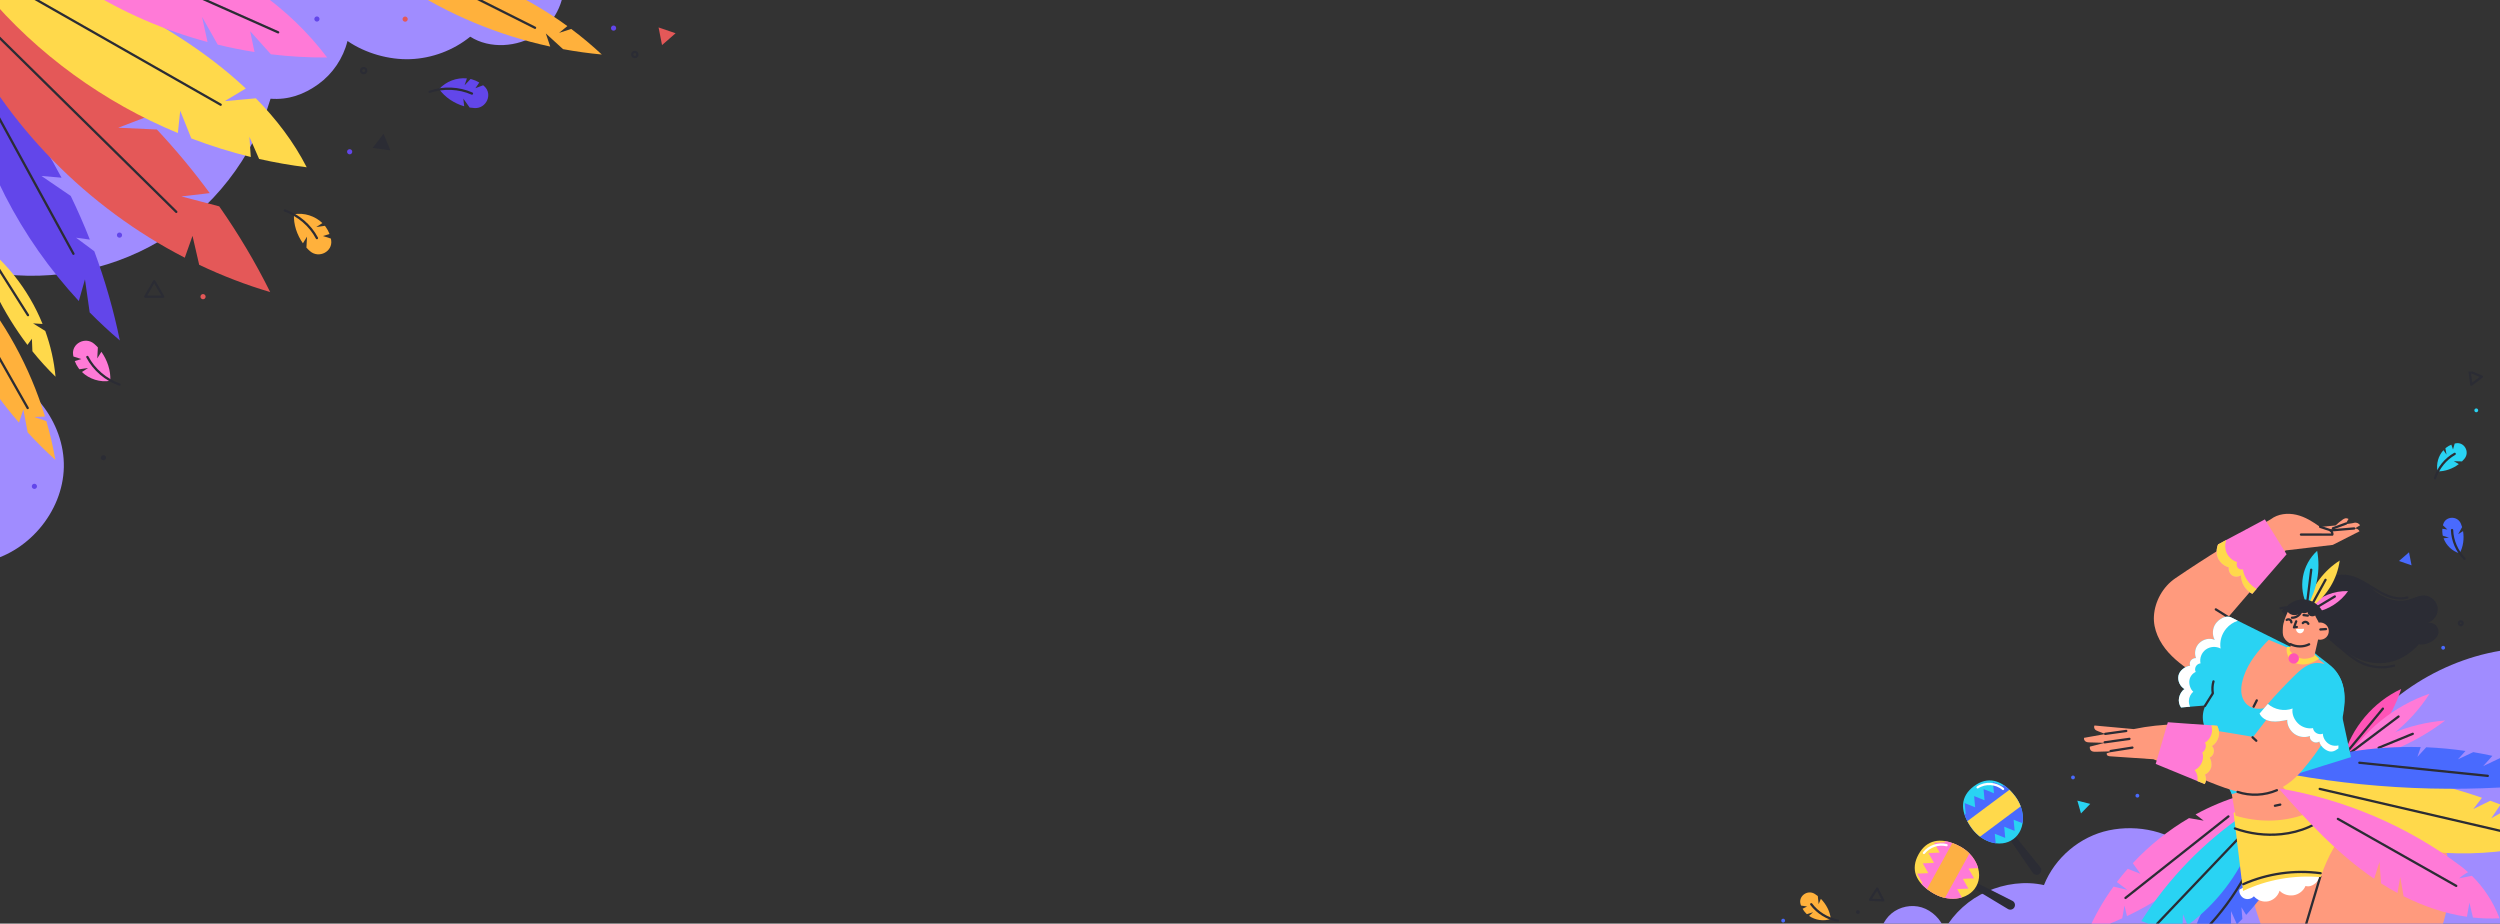 <svg width="1440" height="532" viewBox="0 0 1440 532" fill="none" xmlns="http://www.w3.org/2000/svg">
<rect x="0" y="0" width="1440" height="532" fill="#333333" stroke="none"/>
<g clip-path="url(#clip0_1_7)">
<path d="M1440.16 374.843C1401.38 381.355 1366.13 406.376 1347.19 440.838C1312.96 439.888 1278.13 460.139 1262.48 490.598C1250.39 478.682 1231.3 474.767 1214.69 478.275C1198.08 481.782 1183.57 494.029 1177.32 509.819C1166.44 507.36 1154.63 509.014 1144.42 513.518C1134.21 518.023 1125.51 525.876 1119.99 535.573C1118.24 529.666 1112.79 524.435 1106.89 522.645C1101 520.855 1094.24 522.22 1089.5 526.159C1084.77 530.097 1082.19 536.489 1082.87 542.612C1082.87 542.612 1440.47 549.679 1440.16 547.737C1439.86 545.794 1440.16 374.843 1440.16 374.843Z" fill="#A08CFF"/>
<path d="M1410.14 496.065C1407.4 477.715 1397.17 460.751 1381.66 450.559C1350.54 464.13 1320.85 481.482 1294.54 502.949C1296.92 518.011 1301.55 532.715 1308.23 546.425L1399.75 549.763C1408.61 533.462 1412.88 514.414 1410.14 496.065Z" fill="#FF9A7D"/>
<path d="M1336.47 504.922C1332.58 517.976 1328.69 531.03 1324.8 544.084" stroke="#2B2C34" stroke-width="1.333" stroke-miterlimit="10" stroke-linecap="round" stroke-linejoin="round"/>
<path d="M1290.99 458.139C1281.84 460.846 1273.01 464.555 1264.64 469.111C1266.23 470.319 1267.88 471.557 1269.34 472.701C1266.52 472.212 1263.69 471.724 1260.87 471.236C1248.9 478.242 1237.95 487.022 1228.49 497.178C1229.95 499.223 1231.42 501.268 1232.88 503.313C1230.43 502.352 1227.99 501.392 1225.55 500.431C1223.39 502.9 1221.31 505.443 1219.32 508.056C1221.35 509.576 1223.38 511.096 1225.41 512.616C1222.73 511.973 1220.05 511.329 1217.37 510.685C1211.54 518.746 1206.56 527.421 1202.62 536.57C1209.37 534.423 1215.97 531.871 1222.4 528.95C1222.83 526.509 1223.26 524.067 1223.69 521.625C1224.17 523.642 1224.65 525.658 1225.14 527.673C1252.86 514.515 1277.17 494.387 1295.29 469.498L1290.99 458.139Z" fill="#FF7AD7"/>
<path d="M1224.29 517.202C1244.05 501.555 1263.8 485.908 1283.56 470.262" stroke="#2B2C34" stroke-width="1.333" stroke-miterlimit="10" stroke-linecap="round" stroke-linejoin="round"/>
<path d="M1291.06 522.544C1291.97 524.024 1292.88 525.503 1293.79 526.982C1304.54 515.464 1313.23 502.029 1319.11 487.389L1299.59 482.897C1278.99 501.43 1264.46 526.605 1258.71 553.714C1268.22 548.766 1277.08 542.617 1285.07 535.5C1285.07 531.931 1285.06 528.362 1285.06 524.793C1286.19 527.324 1287.32 529.855 1288.45 532.386C1289.52 531.366 1290.57 530.326 1291.6 529.27C1291.42 527.028 1291.24 524.786 1291.06 522.544Z" fill="#496AFE"/>
<path d="M1292.83 504.939C1286.73 515.958 1279.17 526.168 1270.41 535.216" stroke="#2B2C34" stroke-width="1.333" stroke-miterlimit="10" stroke-linecap="round" stroke-linejoin="round"/>
<path d="M1294.31 468.045C1269.95 484.339 1249.09 505.804 1233.38 530.536C1235.91 531.45 1238.45 532.364 1240.98 533.278C1237.71 533.549 1234.44 533.82 1231.18 534.091C1227.79 539.658 1224.66 545.378 1221.81 551.238C1234.36 548.063 1246.35 542.489 1257.04 535.089C1257.17 532.262 1257.29 529.435 1257.42 526.607C1258.32 528.701 1259.21 530.793 1260.11 532.886C1264.38 529.715 1268.43 526.255 1272.19 522.524C1286.03 508.789 1296.09 491.292 1301.02 472.426L1294.31 468.045Z" fill="#29D3F3"/>
<path d="M1289.47 482.771C1273.79 499.239 1258.12 515.707 1242.44 532.175" stroke="#2B2C34" stroke-width="1.333" stroke-miterlimit="10" stroke-linecap="round" stroke-linejoin="round"/>
<path d="M1335.76 502.98C1336.13 505.068 1335.33 507.321 1333.73 508.715C1332.14 510.109 1330 510.956 1327.98 510.312C1326.82 513.058 1324.2 515.137 1321.26 515.646C1318.32 516.155 1315.05 515.235 1313.03 513.041C1312.18 516.025 1309.61 518.454 1306.58 519.134C1303.55 519.815 1300.27 518.599 1298.23 516.264C1296.88 517.799 1294.5 518.311 1292.64 517.463C1290.79 516.617 1289.61 514.48 1289.89 512.458C1303.51 504.516 1320.15 500.725 1335.76 502.98Z" fill="white"/>
<path d="M1354.6 443.343L1286.54 468.165C1288.36 483.181 1290.17 498.196 1291.99 513.211C1305.78 506.607 1321.47 503.904 1336.7 505.227C1344.36 481.866 1361.65 461.848 1383.61 450.79C1374.96 445.322 1364.8 442.497 1354.6 443.343Z" fill="#FFD94B"/>
<path d="M1287.31 477.192C1295.83 480.265 1305.04 481.4 1314.05 480.487C1324.94 479.384 1335.79 475.076 1343.19 467.024" stroke="#2B2C34" stroke-width="1.333" stroke-miterlimit="10" stroke-linecap="round" stroke-linejoin="round"/>
<path d="M1292.14 509.283C1306.03 503.138 1321.64 500.93 1336.69 502.976" stroke="#2B2C34" stroke-width="1.333" stroke-miterlimit="10" stroke-linecap="round" stroke-linejoin="round"/>
<path d="M1352.78 434.697L1285.2 455.714C1285.75 458.709 1287.11 466.827 1287.66 469.822C1300.45 473.726 1314.41 473.69 1327.03 469.242C1339.65 464.795 1350.77 456.225 1358.29 445.162L1352.78 434.697Z" fill="#FF9A7D"/>
<path d="M1310.36 464.116C1311.38 463.898 1312.4 463.679 1313.42 463.461" stroke="#2B2C34" stroke-width="1.333" stroke-miterlimit="10" stroke-linecap="round" stroke-linejoin="round"/>
<path d="M1356.15 304.485C1357.31 303.864 1358.2 303.237 1359.36 302.616C1358.93 301.473 1357.23 300.783 1356.05 301.12C1354.43 301.589 1352.6 301.645 1350.93 301.945C1351.61 300.924 1352.07 299.95 1352.75 298.928C1352.24 298.581 1351.35 298.413 1350.76 298.584C1350.17 298.757 1349.64 299.104 1349.14 299.461C1347.79 300.418 1346.52 301.487 1345.35 302.653C1342.42 302.95 1339.36 303.242 1336.44 303.539C1332.24 300.557 1327.76 297.684 1322.74 296.521C1317.73 295.357 1312.1 295.938 1308.01 299.068C1289 309.775 1270.71 320.997 1252.96 333.101C1245.87 337.937 1241.17 346.319 1240.66 354.884C1240.2 362.577 1243.86 370.058 1249 375.803C1254.14 381.548 1260.67 385.83 1267.12 390.042L1282.22 356.92C1293.65 343.627 1305.08 330.334 1316.51 317.04C1325.64 315.998 1334.55 314.902 1343.68 313.86C1343.68 313.86 1353.91 308.662 1359.08 306.03C1358.61 304.917 1357.33 304.203 1356.15 304.485Z" fill="#FF9A7D"/>
<path d="M1276.32 351.012C1278.95 352.658 1281.58 354.304 1284.21 355.949" stroke="#2B2C34" stroke-width="1.333" stroke-miterlimit="10" stroke-linecap="round" stroke-linejoin="round"/>
<path d="M1336.4 303.449C1338.2 304.047 1339.99 304.645 1341.78 305.243C1342.87 305.606 1343.63 306.806 1343.41 307.932C1337.54 307.871 1331.23 307.966 1325.36 307.905" stroke="#2B2C34" stroke-width="1.333" stroke-miterlimit="10" stroke-linecap="round" stroke-linejoin="round"/>
<path d="M1355.99 304.389C1351.5 304.766 1347.01 305.143 1342.52 305.519" stroke="#2B2C34" stroke-width="1.333" stroke-miterlimit="10" stroke-linecap="round" stroke-linejoin="round"/>
<path d="M1351.27 301.573C1348.77 302.49 1346.27 303.407 1343.76 304.325" stroke="#2B2C34" stroke-width="1.333" stroke-miterlimit="10" stroke-linecap="round" stroke-linejoin="round"/>
<path d="M1317.08 319.275L1299.77 339.224L1297.33 342.037C1293.42 340.153 1290.7 335.734 1290.79 331.394C1289.36 332.418 1287.31 332.488 1285.81 331.559C1284.32 330.639 1283.47 328.555 1283.74 326.819C1281.1 326.073 1278.82 324.163 1277.62 321.697C1276.42 319.232 1276.57 316.098 1277.61 313.563C1279.19 312.713 1280.76 311.862 1282.34 311.02C1289.74 307.053 1297.18 303.172 1304.57 299.161C1308.73 305.863 1312.9 312.574 1317.08 319.275Z" fill="#FF7AD7"/>
<path d="M1299.77 339.224L1297.33 342.037C1293.42 340.153 1290.7 335.734 1290.79 331.394C1289.36 332.419 1287.31 332.488 1285.81 331.559C1284.32 330.639 1283.47 328.555 1283.74 326.819C1281.1 326.073 1278.82 324.162 1277.62 321.697C1276.42 319.232 1276.57 316.098 1277.61 313.563C1279.18 312.713 1280.76 311.862 1282.34 311.02C1281.49 313.294 1281.49 315.898 1282.42 318.147C1283.5 320.786 1285.8 322.896 1288.52 323.737C1288.1 324.709 1288.3 326.298 1289 327.088C1289.71 327.887 1290.89 328.226 1291.9 327.93C1292.56 332.54 1295.68 336.889 1299.77 339.224Z" fill="#FFD94B"/>
<path d="M1349.81 436.309L1351.45 439.379C1366.21 429.232 1377.61 413.893 1383.09 396.842C1366.99 404.344 1354.48 419.174 1349.81 436.309Z" fill="#FF54B7"/>
<path d="M1372.55 408.173C1364.85 417.482 1357.14 426.791 1349.44 436.101" stroke="#2B2C34" stroke-width="1.333" stroke-miterlimit="10" stroke-linecap="round" stroke-linejoin="round"/>
<path d="M1350.35 439.368C1369.78 431.429 1388.24 417.37 1399.4 399.594C1379.05 406.521 1361.33 420.891 1350.35 439.368Z" fill="#FF7AD7"/>
<path d="M1381.55 412.713C1372.15 419.786 1362.75 426.861 1353.35 433.936" stroke="#2B2C34" stroke-width="1.333" stroke-miterlimit="10" stroke-linecap="round" stroke-linejoin="round"/>
<path d="M1350.54 439.268L1354.46 439.295C1373.85 435.548 1392.74 426.962 1408.45 415C1387.22 416.661 1366.61 425.302 1350.54 439.268Z" fill="#FF7AD7"/>
<path d="M1389.75 422.677C1383.2 425.356 1376.64 428.033 1370.09 430.712" stroke="#2B2C34" stroke-width="1.333" stroke-miterlimit="10" stroke-linecap="round" stroke-linejoin="round"/>
<path d="M1445.39 465.419C1441.92 467.38 1438.46 469.341 1434.99 471.302C1436.77 468.675 1438.54 466.048 1440.32 463.42C1438.36 462.666 1436.39 461.929 1434.42 461.212C1431.15 462.819 1427.87 464.427 1424.6 466.034C1426.27 463.859 1427.94 461.684 1429.62 459.509C1419.27 455.942 1408.7 452.896 1397.85 450.443C1368.96 443.909 1338.52 442.201 1309.34 447.519L1311.09 448.289C1323.35 465.883 1344.24 477.201 1365.94 483.801C1402.57 494.943 1443.45 494.046 1479.45 481.31C1468.34 475.443 1457 470.112 1445.39 465.419Z" fill="#FFD94B"/>
<path d="M1336.16 454.4C1374.4 463.281 1412.64 472.164 1450.88 481.046" stroke="#2B2C34" stroke-width="1.333" stroke-miterlimit="10" stroke-linecap="round" stroke-linejoin="round"/>
<path d="M1423.81 504.45C1421.36 504.946 1418.92 505.442 1416.47 505.938C1418.03 504.55 1419.77 503.363 1421.63 502.407C1420.09 501.014 1418.47 499.679 1416.79 498.418C1386.19 475.566 1350.08 460.314 1312.41 454.039C1329.1 473.13 1346.56 491.899 1367.51 506.187C1368.54 502.936 1369.56 499.685 1370.59 496.434C1370.89 500.562 1371.19 504.69 1371.49 508.819C1374.56 510.783 1377.72 512.64 1380.94 514.378C1381.47 511.315 1381.99 508.252 1382.53 505.19C1383.17 508.869 1383.82 512.548 1384.47 516.228C1396 522.035 1408.31 526.243 1420.94 528.066C1421.42 525.35 1421.91 522.635 1422.39 519.919C1423.06 522.78 1423.73 525.64 1424.41 528.5C1429.48 529.053 1434.6 529.219 1439.73 528.933C1436.18 519.611 1430.8 511.331 1423.81 504.45Z" fill="#FF7AD7"/>
<path d="M1346.62 471.685C1369.34 484.545 1392.06 497.405 1414.79 510.265" stroke="#2B2C34" stroke-width="1.333" stroke-miterlimit="10" stroke-linecap="round" stroke-linejoin="round"/>
<path d="M1440.43 436.467C1437.05 438.078 1433.68 439.689 1430.3 441.3C1432.07 439.319 1433.85 437.34 1435.62 435.36C1431.96 434.557 1428.28 433.844 1424.58 433.23C1421.64 434.614 1418.71 435.999 1415.78 437.383C1417.23 435.771 1418.68 434.157 1420.13 432.544C1412.64 431.456 1405.09 430.74 1397.52 430.426C1395.83 432.268 1394.13 434.11 1392.43 435.952C1393.07 434.078 1393.7 432.205 1394.34 430.331C1367.06 429.591 1339.68 433.891 1314.17 443.443L1320.62 446.263C1373 455.552 1426.79 456.835 1479.55 450.051C1467 444.262 1453.88 439.731 1440.43 436.467Z" fill="#496AFE"/>
<path d="M1358.99 439.349C1383.64 441.864 1408.3 444.38 1432.95 446.896" stroke="#2B2C34" stroke-width="1.333" stroke-miterlimit="10" stroke-linecap="round" stroke-linejoin="round"/>
<path d="M1354.15 436.103L1285.49 457.441C1280.46 446.902 1276.27 435.643 1273.64 424.271C1271.27 422.049 1269.65 419.063 1269.06 415.868C1268.48 412.682 1268.93 409.236 1270.37 406.336C1267.5 406.58 1264.48 406.831 1261.49 407.065C1259.73 407.222 1257.98 407.361 1256.28 407.508C1255.15 405.902 1254.72 403.81 1255.13 401.883C1255.54 399.964 1256.61 397.925 1258.3 396.917C1255.69 395.407 1254.21 392.161 1254.79 389.2C1255.38 386.249 1258.54 383.835 1261.53 383.436C1261.14 382.464 1261.29 381.292 1261.91 380.458C1262.54 379.617 1263.87 378.957 1264.91 379.052C1263.73 376.118 1264.54 372.49 1266.87 370.337C1269.19 368.184 1272.84 367.203 1275.69 368.609C1274.09 365.727 1274.31 361.942 1276.21 359.251C1278.12 356.569 1282.14 354.138 1285.09 355.596C1286.39 356.247 1287.7 356.89 1289 357.541C1299.89 362.949 1310.77 368.357 1321.66 373.757C1322.4 375.84 1324.58 377.551 1326.75 377.915C1328.93 378.271 1331.28 377.368 1332.66 375.64C1336.04 378.523 1339.41 380.823 1342.8 383.697C1350.5 390.233 1351.84 402.516 1349.01 412.213C1349.01 412.213 1352.48 428.177 1354.15 436.103Z" fill="#29D3F3"/>
<path d="M1289 357.541C1286.41 358.391 1284.05 359.972 1282.3 362.081C1279.64 365.293 1278.38 369.434 1279.06 373.557C1276.4 372.116 1272.91 372.368 1270.49 374.182C1268.06 375.997 1266.87 379.139 1267.5 382.099C1266.38 382.195 1265.34 382.889 1264.81 383.879C1264.29 384.86 1264.19 386.049 1264.73 387.03C1262.77 387.916 1261.34 389.86 1261.07 391.996C1260.79 394.131 1261.65 397.065 1263.33 398.411C1261.83 399.704 1260.9 401.614 1260.8 403.576C1260.74 404.774 1260.98 405.981 1261.49 407.066C1259.73 407.222 1257.98 407.36 1256.28 407.509C1255.15 405.903 1254.72 403.81 1255.13 401.883C1255.54 399.964 1256.61 397.924 1258.3 396.918C1255.69 395.407 1254.21 392.16 1254.79 389.2C1255.38 386.248 1258.54 383.835 1261.53 383.436C1261.14 382.464 1261.29 381.292 1261.91 380.458C1262.54 379.616 1263.87 378.956 1264.91 379.052C1263.73 376.118 1264.54 372.49 1266.87 370.336C1269.19 368.183 1272.84 367.202 1275.69 368.609C1274.09 365.727 1274.31 361.942 1276.21 359.251C1278.12 356.569 1282.14 354.138 1285.09 355.597C1286.39 356.247 1287.7 356.89 1289 357.541Z" fill="white"/>
<path d="M1274.96 392.497C1274.3 394.747 1274.23 397.044 1274.58 399.359C1273.06 401.784 1271.54 404.209 1270.02 406.634" stroke="#2B2C34" stroke-width="1.333" stroke-miterlimit="10" stroke-linecap="round" stroke-linejoin="round"/>
<path d="M1306.8 368.519C1311.59 370.534 1316.38 372.548 1321.16 374.562C1323.72 378.126 1328.91 379.387 1332.86 377.479C1334.91 379.444 1336.97 380.595 1339.02 382.56C1331.89 387.551 1324.05 392.437 1317.78 398.481C1314.53 401.618 1311.31 404.955 1307.22 406.867C1303.12 408.779 1297.84 408.943 1294.44 405.974C1292.24 404.059 1291.13 401.11 1290.97 398.201C1290.8 395.292 1291.49 392.399 1292.4 389.629C1295.02 381.62 1300.86 374.502 1306.8 368.519Z" fill="#FF9A7D"/>
<path d="M1299.9 403.436C1298.71 405.779 1299.26 404.699 1298.07 407.042" stroke="#2B2C34" stroke-width="1.333" stroke-miterlimit="10" stroke-linecap="round" stroke-linejoin="round"/>
<path d="M1332.25 376.163L1319.9 372.582C1319.04 372.616 1318.19 372.65 1317.34 372.685C1316.54 375.414 1317.81 378.715 1319.99 380.54C1322.18 382.365 1325.19 383.006 1328.02 382.652C1330.84 382.297 1333.48 381.027 1335.82 379.402C1334.64 378.33 1333.42 377.234 1332.25 376.163Z" fill="#FFD94B"/>
<path d="M1338.45 364.931C1341.9 367.863 1345.35 370.795 1348.8 373.727C1352.28 376.681 1355.81 379.668 1359.91 381.659C1365.77 384.503 1372.68 385.133 1378.96 383.398" stroke="#2B2C34" stroke-width="1.333" stroke-miterlimit="10" stroke-linecap="round" stroke-linejoin="round"/>
<path d="M1386.62 344.183C1382.64 345.298 1378.34 344.495 1374.54 342.891C1370.74 341.287 1367.32 338.924 1363.8 336.768C1360.28 334.612 1356.56 332.622 1352.5 331.894C1348.44 331.165 1343.94 331.86 1340.83 334.572" stroke="#2B2C34" stroke-width="1.333" stroke-miterlimit="10" stroke-linecap="round" stroke-linejoin="round"/>
<path d="M1402.97 360.085C1401.74 358.989 1399.7 358.314 1398.11 358.774C1401.8 357.843 1404.5 353.996 1404.13 350.215C1403.76 346.434 1400.36 343.186 1396.57 342.987C1393.44 342.825 1390.55 344.463 1387.55 345.352C1380.3 347.505 1372.28 344.374 1366.6 339.377C1362.7 335.947 1358 333.342 1352.9 332.344C1347.81 331.346 1342.31 332.037 1337.85 334.693C1333.39 337.349 1330.09 342.051 1329.56 347.217L1335.84 362.852C1341.14 367.165 1346.41 371.576 1351.84 375.716C1357.97 380.383 1365.89 382.631 1373.56 381.878C1381.22 381.125 1388.12 376.917 1393.22 371.147C1396.23 371.497 1399.37 370.619 1401.76 368.756C1403.12 367.699 1404.28 366.257 1404.56 364.557C1404.83 362.928 1404.21 361.181 1402.97 360.085Z" fill="#2B2C34"/>
<path d="M1330.81 349.086L1333.79 352.544C1341.23 351.218 1348.18 346.703 1352.47 340.481C1344.48 340.197 1336.43 343.396 1330.81 349.086Z" fill="#FF7AD7"/>
<path d="M1335.47 349.211C1338.6 347.332 1341.72 345.452 1344.85 343.573" stroke="#2B2C34" stroke-width="1.333" stroke-miterlimit="10" stroke-linecap="round" stroke-linejoin="round"/>
<path d="M1328.82 348.099L1332.01 349.021C1340.59 342.945 1346.26 333.287 1347.67 322.871C1338.61 328.624 1331.77 337.78 1328.82 348.099Z" fill="#FFD94B"/>
<path d="M1339.5 333.978C1336.96 338.614 1334.42 343.251 1331.88 347.888" stroke="#2B2C34" stroke-width="1.333" stroke-miterlimit="10" stroke-linecap="round" stroke-linejoin="round"/>
<path d="M1329.05 349.141C1326.39 343.993 1325.47 337.962 1326.48 332.253C1327.49 326.545 1330.41 321.193 1334.68 317.266C1336.71 328.441 1334.58 339.217 1329.05 349.141Z" fill="#29D3F3"/>
<path d="M1331.26 328.162C1330.55 333.945 1329.84 339.728 1329.12 345.511" stroke="#2B2C34" stroke-width="1.333" stroke-miterlimit="10" stroke-linecap="round" stroke-linejoin="round"/>
<path d="M1313.57 350.356C1314.66 350.175 1315.74 349.994 1316.83 349.812" stroke="#2B2C34" stroke-width="1.333" stroke-miterlimit="10" stroke-linecap="round" stroke-linejoin="round"/>
<path d="M1337.63 351.928C1335.68 348.297 1331.87 345.737 1327.77 345.317C1323.69 344.897 1319.46 346.615 1316.82 349.751C1315.82 350.322 1314.89 351.014 1314.06 351.841C1315.31 353.406 1316.56 354.971 1317.81 356.536L1333.22 360.816L1337.65 363.792C1339.58 360.153 1339.57 355.558 1337.63 351.928Z" fill="#2B2C34"/>
<path d="M1333.03 377.947C1333.69 374.669 1334.56 371.625 1335.23 368.347C1337.13 368.821 1339.29 368.039 1340.44 366.454C1341.6 364.868 1341.69 362.576 1340.65 360.907C1339.62 359.239 1337.53 358.296 1335.59 358.626C1335.04 357.192 1334.08 355.979 1333.53 354.545C1332.78 355.114 1331.47 355.144 1330.62 354.748C1329.76 354.351 1329.16 353.46 1329.11 352.519C1328.34 353.417 1326.53 353.485 1325.62 352.718C1324.66 353.791 1322.95 354.369 1321.51 354.332C1320.07 354.296 1318.65 353.601 1317.74 352.481C1316.44 355.422 1315.06 358.494 1314.93 361.707C1314.85 363.594 1314.66 365.519 1315.54 367.188C1316.43 368.857 1317.94 370.182 1319.71 370.836C1319.46 372.011 1319.02 373.246 1318.76 374.42C1320.13 376.679 1322.57 378.459 1325.11 379.15C1327.66 379.84 1330.71 379.207 1333.03 377.947Z" fill="#FF9A7D"/>
<path d="M1327.08 362.184L1322.57 362.317C1322.46 363.591 1323.62 364.829 1324.9 364.79C1326.18 364.753 1327.27 363.45 1327.08 362.184Z" fill="white"/>
<path d="M1322.61 357.898C1322.18 359.056 1321.76 360.213 1321.34 361.371C1321.88 361.295 1322.42 361.22 1322.96 361.144" stroke="#2B2C34" stroke-width="1.333" stroke-miterlimit="10" stroke-linecap="round" stroke-linejoin="round"/>
<path d="M1326.43 358.9C1326.83 358.404 1327.5 358.136 1328.13 358.219C1328.76 358.301 1329.33 358.731 1329.59 359.312" stroke="#2B2C34" stroke-width="1.333" stroke-miterlimit="10" stroke-linecap="round" stroke-linejoin="round"/>
<path d="M1317.15 357.072C1317.65 356.697 1318.38 356.643 1318.93 356.937C1319.49 357.231 1319.85 357.858 1319.83 358.488" stroke="#2B2C34" stroke-width="1.333" stroke-miterlimit="10" stroke-linecap="round" stroke-linejoin="round"/>
<path d="M1326.84 354.301C1327.66 354.393 1328.48 354.484 1329.29 354.576" stroke="#2B2C34" stroke-width="1.333" stroke-miterlimit="10" stroke-linecap="round" stroke-linejoin="round"/>
<path d="M1325.32 352.674C1324.41 354.583 1322.32 355.863 1320.2 355.802" stroke="#2B2C34" stroke-width="1.333" stroke-miterlimit="10" stroke-linecap="round" stroke-linejoin="round"/>
<path d="M1336.55 362.564C1337.62 362.492 1338.69 362.419 1339.76 362.347" stroke="#2B2C34" stroke-width="1.333" stroke-miterlimit="10" stroke-linecap="round" stroke-linejoin="round"/>
<path d="M1319.38 371.064C1322.67 372.724 1326.73 372.747 1330.04 371.124" stroke="#2B2C34" stroke-width="1.333" stroke-miterlimit="10" stroke-linecap="round" stroke-linejoin="round"/>
<path d="M1324.16 379.254C1324.16 377.608 1322.82 376.275 1321.18 376.275C1319.53 376.275 1318.2 377.608 1318.2 379.254C1318.2 380.899 1319.53 382.233 1321.18 382.233C1322.82 382.233 1324.16 380.899 1324.16 379.254Z" fill="#FF54B7"/>
<path d="M1339.38 425.297C1331.31 417.405 1321.32 411.304 1310.56 407.89C1306.32 413.412 1302.07 418.933 1297.82 424.456C1283.31 421.898 1268.46 419.721 1253.95 417.164C1245.65 417.393 1237.14 418.249 1229.02 419.954C1221.5 419.204 1213.94 418.639 1206.42 417.889C1206.01 418.475 1206.24 419.639 1206.73 420.16C1207.22 420.681 1207.9 420.955 1208.57 421.212C1209.94 421.743 1211.31 422.273 1212.68 422.804C1208.63 423.529 1204.47 424.262 1200.43 424.988C1200.16 425.782 1200.7 426.791 1201.44 427.188C1202.18 427.585 1203.05 427.616 1203.89 427.638C1206.71 427.713 1209.54 427.787 1212.36 427.862C1209.48 428.632 1206.68 429.288 1203.8 430.059C1203.46 430.929 1203.99 432.22 1204.83 432.639C1205.66 433.057 1206.64 433.039 1207.57 433.012C1210.72 432.92 1213.88 432.828 1217.03 432.735C1215.85 433.123 1214.67 433.51 1213.49 433.898C1213.36 434.426 1213.6 435.041 1214.08 435.304C1214.56 435.566 1215.12 435.609 1215.66 435.646C1217.87 435.796 1220.09 435.946 1222.3 436.096C1228.32 436.504 1234.33 436.912 1240.35 437.32C1240.35 437.32 1262.36 446.364 1273.39 450.726C1284.2 455.002 1295.91 459.349 1307.18 456.483C1314.49 454.621 1320.8 449.831 1325.73 444.119C1330.66 438.405 1335.7 431.889 1339.38 425.297Z" fill="#FF9A7D"/>
<path d="M1288.83 456.138C1296.16 458.583 1304.39 458.227 1311.49 455.159" stroke="#2B2C34" stroke-width="1.333" stroke-miterlimit="10" stroke-linecap="round" stroke-linejoin="round"/>
<path d="M1297.48 424.669C1298.19 425.333 1298.91 425.997 1299.62 426.661" stroke="#2B2C34" stroke-width="1.333" stroke-miterlimit="10" stroke-linecap="round" stroke-linejoin="round"/>
<path d="M1212.62 422.711C1216.65 422.151 1220.69 421.592 1224.72 421.033" stroke="#2B2C34" stroke-width="1.333" stroke-miterlimit="10" stroke-linecap="round" stroke-linejoin="round"/>
<path d="M1212.29 427.574C1217.04 426.914 1221.8 426.253 1226.55 425.592" stroke="#2B2C34" stroke-width="1.333" stroke-miterlimit="10" stroke-linecap="round" stroke-linejoin="round"/>
<path d="M1215.7 432.594C1219.88 431.937 1224.07 431.28 1228.26 430.623" stroke="#2B2C34" stroke-width="1.333" stroke-miterlimit="10" stroke-linecap="round" stroke-linejoin="round"/>
<path d="M1277.94 424.497C1277.37 426.641 1275.99 428.568 1274.13 429.783C1275.11 430.704 1275.38 432.023 1275.16 433.351C1274.94 434.671 1274.02 435.86 1272.79 436.407C1273.79 437.953 1274.14 440.383 1273.61 442.145C1273.09 443.916 1271.76 445.427 1270.09 446.173C1270.92 447.857 1270.88 450.027 1269.89 451.625L1265.7 449.897L1241.69 440.027C1244.01 432.014 1246.35 424.01 1248.67 415.998C1257.04 416.719 1265.37 417.127 1273.73 417.769C1274.86 417.856 1275.98 417.942 1277.11 418.038C1278.13 420.017 1278.5 422.344 1277.94 424.497Z" fill="#FF7AD7"/>
<path d="M1277.94 424.497C1277.37 426.641 1275.99 428.568 1274.13 429.783C1275.11 430.704 1275.38 432.023 1275.16 433.351C1274.94 434.671 1274.02 435.86 1272.79 436.407C1273.79 437.953 1274.14 440.383 1273.61 442.145C1273.09 443.916 1271.76 445.427 1270.09 446.173C1270.92 447.857 1270.88 450.027 1269.89 451.625L1265.7 449.897C1266.08 447.709 1265.54 445.34 1264.12 443.595C1265.97 442.709 1267.46 441.138 1268.24 439.254C1269.03 437.37 1269.21 435.374 1268.56 433.447C1270.37 432.205 1271.18 429.653 1270.07 427.761C1271.84 426.675 1273.2 424.931 1273.8 422.951C1274.31 421.267 1274.28 419.436 1273.73 417.769C1274.86 417.856 1275.98 417.942 1277.11 418.038C1278.13 420.017 1278.5 422.344 1277.94 424.497Z" fill="#FFD94B"/>
<path d="M1349.67 411.51C1348.66 417.448 1347.13 423.36 1346.94 429.358C1346.92 429.94 1346.91 430.521 1346.92 431.103C1344.97 432.544 1343.24 433.438 1340.97 432.562C1338.72 431.676 1336.42 429.523 1335.95 427.144C1334.78 427.873 1333.19 427.848 1332.05 427.075C1330.91 426.302 1330.27 425.286 1330.52 423.933C1327.58 425.026 1324.1 424.54 1321.55 422.691C1319.02 420.833 1317.32 417.76 1317.46 414.627C1314.49 415.243 1311.45 415.859 1308.45 415.477C1305.44 415.104 1302.86 413.75 1301.49 411.041C1303.07 409.149 1304.66 407.274 1306.28 405.425C1311.12 399.895 1316.16 394.556 1321.37 389.4C1324.74 386.075 1328.5 382.681 1333.17 381.978C1339.71 380.997 1346.04 385.902 1348.62 391.986C1351.2 398.072 1350.77 404.99 1349.67 411.51Z" fill="#29D3F3"/>
<path d="M1346.94 429.358C1346.92 429.94 1346.91 430.521 1346.92 431.103C1344.97 432.544 1343.24 433.438 1340.97 432.561C1338.72 431.676 1336.42 429.523 1335.95 427.145C1334.78 427.874 1333.19 427.848 1332.05 427.075C1330.91 426.302 1330.27 425.287 1330.52 423.933C1327.58 425.027 1324.1 424.54 1321.55 422.691C1319.02 420.834 1317.32 417.76 1317.46 414.627C1314.49 415.243 1311.45 415.86 1308.45 415.477C1305.43 415.104 1302.86 413.749 1301.49 411.042C1303.07 409.149 1304.66 407.274 1306.28 405.425C1310.06 408.784 1315.77 409.896 1320.52 408.099C1320.01 411.215 1321.38 414.401 1323.61 416.632C1325.84 418.863 1329.18 419.931 1332.29 419.41C1332.45 420.686 1333.17 421.606 1334.26 422.275C1335.37 422.934 1336.76 423.065 1337.97 422.613C1338.02 425.261 1339.82 427.821 1342.22 428.942C1343.68 429.618 1345.37 429.74 1346.94 429.358Z" fill="white"/>
<path d="M1414.58 255.349C1414.35 255.393 1414.13 255.443 1413.9 255.498C1413.58 256.631 1413.26 257.765 1412.93 258.899C1412.62 257.974 1412.3 257.049 1411.98 256.124C1410.93 256.555 1409.93 257.116 1409.03 257.814C1408.86 257.94 1408.71 258.076 1408.55 258.21C1408.77 259.428 1408.99 260.646 1409.2 261.865C1408.61 261.011 1408.02 260.157 1407.42 259.304C1404.5 262.507 1403.14 267.188 1404.03 271.498C1408.37 271.613 1412.81 269.948 1416.29 267.322C1415.33 266.767 1414.37 266.21 1413.41 265.654C1414.97 265.693 1416.54 265.731 1418.1 265.769C1418.63 265.259 1419.12 264.721 1419.58 264.158C1422.71 260.307 1419.41 254.427 1414.58 255.349Z" fill="#29D3F3"/>
<path d="M1402.56 275.453C1404.43 269.549 1408.57 264.433 1413.9 261.43" stroke="#2B2C34" stroke-width="1.333" stroke-miterlimit="10" stroke-linecap="round" stroke-linejoin="round"/>
<path d="M1407.32 301.898C1407.25 302.118 1407.19 302.34 1407.13 302.563C1407.99 303.375 1408.84 304.187 1409.7 305C1408.73 304.852 1407.76 304.705 1406.8 304.557C1406.69 305.689 1406.73 306.833 1406.93 307.958C1406.96 308.161 1407.01 308.36 1407.06 308.561C1408.24 308.934 1409.42 309.307 1410.6 309.68C1409.57 309.809 1408.53 309.94 1407.5 310.07C1408.98 314.148 1412.5 317.521 1416.74 318.725C1418.85 314.937 1419.43 310.231 1418.72 305.933C1417.78 306.526 1416.84 307.119 1415.9 307.712L1418.18 303.604C1417.97 302.901 1417.72 302.216 1417.44 301.549C1415.48 296.988 1408.74 297.184 1407.32 301.898Z" fill="#496AFE"/>
<path d="M1419.56 321.866C1415.19 317.469 1412.58 311.433 1412.39 305.319" stroke="#2B2C34" stroke-width="1.333" stroke-miterlimit="10" stroke-linecap="round" stroke-linejoin="round"/>
<path d="M1037.17 520.96C1037.24 521.178 1037.32 521.394 1037.4 521.608C1038.57 521.782 1039.74 521.956 1040.9 522.13C1040.03 522.565 1039.15 523 1038.28 523.434C1038.84 524.421 1039.52 525.338 1040.33 526.145C1040.48 526.29 1040.63 526.425 1040.79 526.563C1041.97 526.191 1043.15 525.818 1044.33 525.445C1043.56 526.145 1042.79 526.844 1042.02 527.542C1045.57 530.029 1050.39 530.77 1054.55 529.324C1054.1 525.01 1051.87 520.824 1048.82 517.715C1048.39 518.739 1047.97 519.763 1047.54 520.787C1047.38 519.23 1047.21 517.673 1047.05 516.115C1046.47 515.66 1045.88 515.241 1045.26 514.86C1041.03 512.252 1035.63 516.284 1037.17 520.96Z" fill="#FFB13C"/>
<path d="M1058.66 530.276C1052.56 529.182 1046.96 525.743 1043.29 520.847" stroke="#2B2C34" stroke-width="1.333" stroke-miterlimit="10" stroke-linecap="round" stroke-linejoin="round"/>
<path d="M1418.51 358.984C1418.51 358.374 1418.02 357.879 1417.41 357.879C1416.8 357.879 1416.3 358.374 1416.3 358.984C1416.3 359.595 1416.8 360.09 1417.41 360.09C1418.02 360.09 1418.51 359.595 1418.51 358.984Z" stroke="#2B2C34" stroke-width="1.333" stroke-miterlimit="10" stroke-linecap="round" stroke-linejoin="round"/>
<path d="M1232.23 458.318C1232.23 457.708 1231.73 457.213 1231.12 457.213C1230.51 457.213 1230.02 457.708 1230.02 458.318C1230.02 458.929 1230.51 459.424 1231.12 459.424C1231.73 459.424 1232.23 458.929 1232.23 458.318Z" fill="#496AFE"/>
<path d="M1195.15 447.805C1195.15 447.194 1194.65 446.699 1194.04 446.699C1193.43 446.699 1192.94 447.194 1192.94 447.805C1192.94 448.415 1193.43 448.91 1194.04 448.91C1194.65 448.91 1195.15 448.415 1195.15 447.805Z" fill="#496AFE"/>
<path d="M1071.25 525.355C1071.25 524.745 1070.76 524.25 1070.15 524.25C1069.53 524.25 1069.04 524.745 1069.04 525.355C1069.04 525.966 1069.53 526.461 1070.15 526.461C1070.76 526.461 1071.25 525.966 1071.25 525.355Z" fill="#2B2C34"/>
<path d="M1028.21 530.276C1028.21 529.666 1027.72 529.17 1027.11 529.17C1026.5 529.17 1026 529.666 1026 530.276C1026 530.886 1026.5 531.382 1027.11 531.382C1027.72 531.382 1028.21 530.886 1028.21 530.276Z" fill="#496AFE"/>
<path d="M1427.44 236.357C1427.44 235.746 1426.94 235.251 1426.33 235.251C1425.72 235.251 1425.23 235.746 1425.23 236.357C1425.23 236.967 1425.72 237.462 1426.33 237.462C1426.94 237.462 1427.44 236.967 1427.44 236.357Z" fill="#29D3F3"/>
<path d="M1408.37 373.099C1408.37 372.489 1407.87 371.994 1407.26 371.994C1406.65 371.994 1406.16 372.489 1406.16 373.099C1406.16 373.71 1406.65 374.205 1407.26 374.205C1407.87 374.205 1408.37 373.71 1408.37 373.099Z" fill="#496AFE"/>
<path d="M1387.59 318.11L1381.82 323.142L1389.06 325.626L1387.59 318.11Z" fill="#496AFE"/>
<path d="M1203.98 463.032L1196.55 461.173L1198.65 468.537L1203.98 463.032Z" fill="#29D3F3"/>
<path d="M1084.77 518.611L1081.25 511.809L1077.12 518.261L1084.77 518.611Z" stroke="#2B2C34" stroke-width="1.333" stroke-miterlimit="10" stroke-linecap="round" stroke-linejoin="round"/>
<path d="M1429.58 216.942L1422.51 214L1423.5 221.595L1429.58 216.942Z" stroke="#2B2C34" stroke-width="1.333" stroke-miterlimit="10" stroke-linecap="round" stroke-linejoin="round"/>
<path d="M1159.8 480.406L1156.96 482.522L1170.89 502.739C1171.76 503.993 1173.49 504.278 1174.71 503.368C1175.93 502.459 1176.15 500.717 1175.2 499.531L1159.8 480.406Z" fill="#2B2C34"/>
<path d="M1160.8 458.78C1162.15 460.587 1163.19 462.513 1163.92 464.465C1164.26 465.384 1164.52 466.303 1164.73 467.219C1165.26 469.606 1165.35 471.981 1165 474.207C1164.79 475.568 1164.4 476.871 1163.86 478.084C1162.95 480.132 1161.57 481.915 1159.74 483.28C1157.89 484.654 1155.79 485.462 1153.55 485.749C1152.23 485.925 1150.88 485.92 1149.51 485.731C1147.32 485.438 1145.09 484.693 1143 483.529C1142.15 483.064 1141.31 482.526 1140.51 481.918C1138.84 480.668 1137.3 479.12 1135.95 477.313C1134.89 475.889 1133.96 474.452 1133.19 472.995C1133.05 472.741 1132.92 472.487 1132.81 472.236C1132.22 471.052 1131.75 469.868 1131.4 468.687C1130.26 464.845 1130.44 461.049 1132.52 457.598C1133.54 455.906 1135.02 454.302 1137.02 452.812C1139.01 451.331 1140.97 450.386 1142.89 449.903C1146.77 448.927 1150.48 449.83 1153.85 452.018C1154.87 452.667 1155.85 453.434 1156.79 454.296C1157.02 454.5 1157.23 454.696 1157.44 454.913C1158.62 456.061 1159.74 457.356 1160.8 458.78Z" fill="#29D3F3"/>
<path d="M1160.8 458.78C1162.15 460.587 1163.19 462.513 1163.92 464.465C1164.26 465.384 1164.52 466.303 1164.73 467.219C1165.26 469.606 1165.35 471.981 1165 474.207L1159.85 472.145L1160.43 478.592L1154.42 476.191L1155.01 482.634L1149 480.234L1149.51 485.731C1147.32 485.438 1145.09 484.693 1143 483.529C1142.15 483.064 1141.31 482.526 1140.51 481.918C1138.84 480.668 1137.3 479.12 1135.95 477.313C1134.89 475.889 1133.96 474.452 1133.19 472.995C1133.05 472.741 1132.92 472.487 1132.81 472.236C1132.22 471.052 1131.75 469.868 1131.4 468.687L1132.26 469.031L1131.67 462.588L1137.68 464.989L1137.1 458.546L1143.1 460.947L1142.52 454.504L1148.52 456.909L1147.93 450.466L1153.93 452.872L1153.85 452.018C1154.87 452.667 1155.85 453.434 1156.79 454.296C1157.02 454.5 1157.23 454.696 1157.44 454.913C1158.62 456.061 1159.74 457.356 1160.8 458.78Z" fill="#496AFE"/>
<path d="M1160.8 458.779C1161.5 459.714 1162.12 460.684 1162.64 461.674C1163.14 462.588 1163.56 463.525 1163.91 464.466L1140.51 481.917C1139.71 481.312 1138.93 480.64 1138.2 479.904C1137.4 479.118 1136.64 478.249 1135.95 477.313C1135.53 476.759 1135.14 476.204 1134.78 475.648C1134.19 474.771 1133.66 473.883 1133.19 472.995L1157.44 454.912C1158.16 455.613 1158.86 456.372 1159.54 457.188C1159.97 457.693 1160.39 458.225 1160.8 458.779Z" fill="#FFD94B"/>
<path d="M1139.1 453.517C1143.48 450.59 1149.8 450.992 1153.77 454.451" stroke="white" stroke-width="1.333" stroke-miterlimit="10" stroke-linecap="round" stroke-linejoin="round"/>
<path d="M1137.23 507.828L1135.52 510.927L1156.56 523.583C1157.86 524.367 1159.56 523.912 1160.29 522.579C1161.03 521.246 1160.51 519.569 1159.15 518.884L1137.23 507.828Z" fill="#2B2C34"/>
<path d="M1129.21 487.717C1131.19 488.806 1132.93 490.133 1134.39 491.609C1135.08 492.305 1135.71 493.031 1136.27 493.779C1137.74 495.733 1138.8 497.861 1139.4 500.034C1139.77 501.361 1139.96 502.708 1139.97 504.035C1139.98 506.277 1139.46 508.471 1138.36 510.471C1137.25 512.483 1135.66 514.089 1133.75 515.274C1132.62 515.98 1131.38 516.534 1130.06 516.928C1127.94 517.567 1125.61 517.806 1123.22 517.612C1122.25 517.539 1121.26 517.396 1120.29 517.172C1118.25 516.722 1116.21 515.951 1114.23 514.862C1112.68 514.004 1111.23 513.08 1109.93 512.071C1109.71 511.895 1109.48 511.719 1109.27 511.537C1108.25 510.701 1107.33 509.818 1106.52 508.886C1103.9 505.86 1102.5 502.325 1102.97 498.322C1103.2 496.36 1103.88 494.29 1105.09 492.108C1106.28 489.938 1107.68 488.265 1109.23 487.031C1112.36 484.54 1116.11 483.83 1120.09 484.43C1121.28 484.601 1122.49 484.895 1123.7 485.291C1124 485.383 1124.27 485.475 1124.55 485.586C1126.1 486.144 1127.66 486.858 1129.21 487.717Z" fill="#FFD94B"/>
<path d="M1129.21 487.717C1131.19 488.806 1132.93 490.133 1134.39 491.609C1135.08 492.305 1135.71 493.031 1136.27 493.779C1137.74 495.733 1138.8 497.861 1139.4 500.034L1133.86 500.283L1137.05 505.914L1130.59 506.21L1133.79 511.835L1127.32 512.13L1130.06 516.928C1127.94 517.567 1125.61 517.806 1123.22 517.612C1122.25 517.539 1121.26 517.396 1120.29 517.172C1118.25 516.722 1116.21 515.951 1114.23 514.862C1112.68 514.004 1111.23 513.08 1109.93 512.071C1109.71 511.895 1109.48 511.719 1109.27 511.537C1108.25 510.701 1107.33 509.818 1106.52 508.886L1107.45 508.844L1104.26 503.218L1110.72 502.924L1107.52 497.298L1113.99 497.003L1110.79 491.377L1117.25 491.089L1114.05 485.464L1120.51 485.175L1120.09 484.43C1121.28 484.601 1122.49 484.895 1123.7 485.291C1124 485.383 1124.27 485.475 1124.55 485.586C1126.1 486.144 1127.66 486.858 1129.21 487.717Z" fill="#FF7AD7"/>
<path d="M1129.21 487.717C1130.23 488.28 1131.19 488.908 1132.08 489.592C1132.91 490.221 1133.68 490.9 1134.39 491.611L1120.29 517.172C1119.31 516.952 1118.32 516.661 1117.35 516.294C1116.3 515.907 1115.25 515.428 1114.23 514.864C1113.62 514.53 1113.04 514.186 1112.48 513.83C1111.58 513.274 1110.73 512.686 1109.94 512.07L1124.55 485.584C1125.49 485.926 1126.45 486.327 1127.4 486.791C1128 487.072 1128.61 487.383 1129.21 487.717Z" fill="#FDB044"/>
<path d="M1108.19 491.279C1111.18 487.454 1116.51 485.628 1121.22 486.817" stroke="white" stroke-width="1.333" stroke-miterlimit="10" stroke-linecap="round" stroke-linejoin="round"/>
</g>
<g clip-path="url(#clip1_1_7)">
<path d="M-7.697 212.528L-9.922 323.799C15.653 319.156 36.253 295.012 36.772 269.072C37.291 243.131 17.673 218.185 -7.697 212.528Z" fill="#A08CFF"/>
<path d="M324.527 -14.895C326.686 -1.698 320.45 12.495 309.262 19.849C298.074 27.203 282.14 28.325 270.847 21.132C261.17 28.97 248.914 33.582 236.46 34.071C224.007 34.559 210.414 30.657 200.151 23.602C197.709 33.524 191.641 42.515 183.345 48.5C175.048 54.484 166.042 57.657 155.838 56.858C145.751 90.783 122.516 120.629 92.073 138.765C61.63 156.902 24.282 163.147 -10.422 155.905V-24.485L324.527 -14.895Z" fill="#A08CFF"/>
<path d="M190.743 138.32C190.694 138.013 190.635 137.709 190.57 137.405C189.05 136.921 187.529 136.437 186.008 135.953C187.273 135.563 188.538 135.173 189.802 134.781C189.263 133.345 188.546 131.974 187.638 130.723C187.476 130.498 187.297 130.284 187.123 130.068C185.466 130.309 183.809 130.552 182.152 130.793C183.331 130.027 184.511 129.261 185.691 128.496C181.477 124.412 175.202 122.383 169.333 123.414C168.998 129.264 171.067 135.327 174.474 140.132C175.266 138.86 176.059 137.586 176.851 136.313C176.733 138.424 176.616 140.536 176.499 142.648C177.168 143.38 177.875 144.067 178.618 144.709C183.699 149.099 191.79 144.889 190.743 138.32Z" fill="#FFB13C"/>
<path d="M164.044 121.257C171.954 124.031 178.703 129.829 182.545 137.149" stroke="#2B2C34" stroke-width="1.333" stroke-miterlimit="10" stroke-linecap="round" stroke-linejoin="round"/>
<path d="M42.127 204.443C42.176 204.75 42.235 205.054 42.3 205.358C43.82 205.842 45.34 206.326 46.862 206.81C45.597 207.2 44.332 207.59 43.068 207.982C43.607 209.418 44.324 210.789 45.232 212.04C45.394 212.265 45.572 212.479 45.746 212.695C47.404 212.454 49.061 212.212 50.718 211.97C49.539 212.736 48.359 213.502 47.179 214.267C51.392 218.35 57.668 220.38 63.537 219.349C63.872 213.499 61.803 207.436 58.396 202.631C57.603 203.904 56.811 205.177 56.019 206.45C56.137 204.338 56.254 202.227 56.371 200.115C55.702 199.383 54.995 198.696 54.252 198.054C49.171 193.664 41.08 197.873 42.127 204.443Z" fill="#FF7AD7"/>
<path d="M68.826 221.506C60.916 218.732 54.166 212.934 50.325 205.614" stroke="#2B2C34" stroke-width="1.333" stroke-miterlimit="10" stroke-linecap="round" stroke-linejoin="round"/>
<path d="M279 49.727C278.77 49.517 278.535 49.314 278.295 49.116C276.802 49.68 275.31 50.243 273.816 50.807C274.565 49.717 275.313 48.626 276.061 47.536C274.744 46.744 273.33 46.114 271.839 45.697C271.572 45.621 271.3 45.564 271.028 45.502C269.879 46.719 268.731 47.936 267.583 49.153C268.031 47.822 268.479 46.49 268.927 45.158C263.084 44.57 256.903 46.869 252.945 51.316C256.322 56.109 261.717 59.578 267.376 61.233C267.206 59.743 267.034 58.254 266.862 56.765C268.084 58.492 269.307 60.221 270.529 61.949C271.509 62.107 272.491 62.207 273.472 62.25C280.186 62.542 283.909 54.226 279 49.727Z" fill="#6246EA"/>
<path d="M247.458 52.904C255.383 50.175 264.28 50.535 271.846 53.891" stroke="#2B2C34" stroke-width="1.333" stroke-miterlimit="10" stroke-linecap="round" stroke-linejoin="round"/>
<path d="M118.449 170.877C118.449 170.051 117.779 169.383 116.953 169.383C116.127 169.383 115.457 170.051 115.457 170.877C115.457 171.701 116.127 172.37 116.953 172.37C117.779 172.37 118.449 171.701 118.449 170.877Z" fill="#E45858"/>
<path d="M70.322 135.424C70.322 134.6 69.651 133.931 68.826 133.931C67.999 133.931 67.329 134.6 67.329 135.424C67.329 136.249 67.999 136.918 68.826 136.918C69.651 136.918 70.322 136.249 70.322 135.424Z" fill="#6246EA"/>
<path d="M61.072 263.647C61.072 262.822 60.401 262.153 59.575 262.153C58.749 262.153 58.079 262.822 58.079 263.647C58.079 264.472 58.749 265.14 59.575 265.14C60.401 265.14 61.072 264.472 61.072 263.647Z" fill="#2B2C34"/>
<path d="M202.901 87.414C202.901 86.589 202.231 85.92 201.405 85.92C200.579 85.92 199.908 86.589 199.908 87.414C199.908 88.238 200.579 88.907 201.405 88.907C202.231 88.907 202.901 88.238 202.901 87.414Z" fill="#6246EA"/>
<path d="M210.953 40.669C210.953 39.845 210.283 39.176 209.457 39.176C208.631 39.176 207.961 39.845 207.961 40.669C207.961 41.493 208.631 42.163 209.457 42.163C210.283 42.163 210.953 41.493 210.953 40.669Z" stroke="#2B2C34" stroke-width="1.333" stroke-miterlimit="10" stroke-linecap="round" stroke-linejoin="round"/>
<path d="M354.914 16.186C354.914 15.362 354.243 14.693 353.417 14.693C352.591 14.693 351.921 15.362 351.921 16.186C351.921 17.011 352.591 17.68 353.417 17.68C354.243 17.68 354.914 17.011 354.914 16.186Z" fill="#6246EA"/>
<path d="M367.148 31.402C367.148 30.577 366.478 29.908 365.652 29.908C364.826 29.908 364.155 30.577 364.155 31.402C364.155 32.226 364.826 32.895 365.652 32.895C366.478 32.895 367.148 32.226 367.148 31.402Z" stroke="#2B2C34" stroke-width="1.333" stroke-miterlimit="10" stroke-linecap="round" stroke-linejoin="round"/>
<path d="M234.862 11.02C234.862 10.196 234.192 9.527 233.366 9.527C232.54 9.527 231.87 10.196 231.87 11.02C231.87 11.845 232.54 12.514 233.366 12.514C234.192 12.514 234.862 11.845 234.862 11.02Z" fill="#E45858"/>
<path d="M184.041 10.952C184.041 10.128 183.371 9.459 182.545 9.459C181.719 9.459 181.048 10.128 181.048 10.952C181.048 11.777 181.719 12.446 182.545 12.446C183.371 12.446 184.041 11.777 184.041 10.952Z" fill="#6246EA"/>
<path d="M21.304 280.135C21.304 279.311 20.634 278.641 19.808 278.641C18.982 278.641 18.312 279.311 18.312 280.135C18.312 280.959 18.982 281.628 19.808 281.628C20.634 281.628 21.304 280.959 21.304 280.135Z" fill="#6246EA"/>
<path d="M88.835 161.916L83.652 170.877H94.018L88.835 161.916Z" stroke="#2B2C34" stroke-width="1.333" stroke-miterlimit="10" stroke-linecap="round" stroke-linejoin="round"/>
<path d="M379.338 15.804L381.329 25.959L389.145 19.159L379.338 15.804Z" fill="#E45858"/>
<path d="M214.6 85.224L224.873 86.616L220.944 77.04L214.6 85.224Z" fill="#2B2C34"/>
<path d="M48.944 160.911C49.848 167.259 50.751 173.607 51.654 179.955C57.208 185.574 63.003 190.968 69.037 196.107C65.449 178.64 60.51 161.457 54.322 144.733C50.816 142.127 47.312 139.521 43.806 136.915C46.455 137.277 49.102 137.64 51.75 138.002C48.403 129.488 44.732 121.101 40.743 112.866C35.127 109.031 29.511 105.197 23.895 101.361C27.739 101.689 31.585 102.018 35.43 102.346C22.186 77.153 5.952 53.528 -12.924 32.207L-20.825 43.082C-11.815 91.942 11.753 137.055 45.395 173.408C46.578 169.241 47.761 165.076 48.944 160.911Z" fill="#6246EA"/>
<path d="M-2.036 65.231C12.744 92.211 27.523 119.193 42.303 146.174" stroke="#2B2C34" stroke-width="1.333" stroke-miterlimit="10" stroke-linecap="round" stroke-linejoin="round"/>
<path d="M110.887 135.862C112.167 141.416 113.448 146.971 114.728 152.525C127.929 158.798 141.601 164.083 155.631 168.241C147.111 151.074 137.266 134.578 126.279 118.862C119.018 116.957 111.758 115.053 104.497 113.148C109.934 112.511 115.37 111.872 120.806 111.234C111.401 98.44 101.225 86.202 90.362 74.593C82.942 74.252 75.522 73.911 68.103 73.57C73.295 71.583 78.486 69.596 83.678 67.609C53.796 37.149 19.126 11.314 -18.623 -8.474L-23.634 15.514C3.638 72.391 50.347 119.555 106.436 148.439C107.92 144.247 109.403 140.054 110.887 135.862Z" fill="#E45858"/>
<path d="M-5.019 17.082C30.499 52.067 66.018 87.052 101.537 122.037" stroke="#2B2C34" stroke-width="1.333" stroke-miterlimit="10" stroke-linecap="round" stroke-linejoin="round"/>
<path d="M103.804 63.769C105.936 69.091 108.066 74.413 110.198 79.736C121.38 84.002 132.822 87.583 144.446 90.426C144.184 86.544 143.92 82.664 143.657 78.784C145.519 83.041 147.382 87.297 149.243 91.554C158.294 93.601 167.445 95.213 176.661 96.349C169.171 81.682 159.041 68.486 147.367 56.627C141.393 57.172 135.418 57.716 129.444 58.26C133.487 55.828 137.53 53.395 141.574 50.962C129.77 39.872 116.667 30.033 103.196 21.386C73.607 2.388 40.916 -11.19 8.352 -24.485L-8.176 -4.06C21.431 31.25 59.859 58.98 102.444 76.641C102.897 72.351 103.351 68.06 103.804 63.769Z" fill="#FFD94B"/>
<path d="M16.197 -2.856C53.164 18.199 90.132 39.255 127.099 60.311" stroke="#2B2C34" stroke-width="1.333" stroke-miterlimit="10" stroke-linecap="round" stroke-linejoin="round"/>
<path d="M137.194 -0.845C139.979 -2.948 142.764 -5.052 145.549 -7.155C114.946 -27.551 78.169 -38.596 41.099 -37.366L48.861 -6.598C70.693 7.136 94.622 17.504 119.541 24.2C118.488 19.373 117.434 14.546 116.381 9.719C119.389 15.047 122.398 20.376 125.407 25.703C132.41 27.413 139.484 28.835 146.604 29.959C145.763 25.954 144.921 21.949 144.079 17.944C148.07 22.389 152.06 26.833 156.051 31.277C166.791 32.572 177.611 33.195 188.432 33.121C177.476 18.601 164.263 5.976 149.506 -4.435C145.402 -3.239 141.298 -2.042 137.194 -0.845Z" fill="#FF7AD7"/>
<path d="M59.794 -25.979C93.267 -11.11 126.739 3.758 160.211 18.627" stroke="#2B2C34" stroke-width="1.333" stroke-miterlimit="10" stroke-linecap="round" stroke-linejoin="round"/>
<path d="M19.755 240.178C21.812 240.096 23.87 240.013 25.928 239.93C17.278 211.49 2.693 184.842 -16.736 162.312L-35.217 164.616C-24.875 193.423 -9.108 220.263 10.923 243.425C11.768 240.899 12.611 238.374 13.456 235.849C14.281 240.248 15.107 244.647 15.932 249.046C21.012 254.573 26.34 259.873 31.904 264.915C30.584 257.385 28.844 249.933 26.715 242.592C24.395 241.787 22.075 240.983 19.755 240.178Z" fill="#FFB13C"/>
<path d="M-7.159 194.322C0.544 207.89 8.248 221.457 15.951 235.025" stroke="#2B2C34" stroke-width="1.333" stroke-miterlimit="10" stroke-linecap="round" stroke-linejoin="round"/>
<path d="M18.374 195.11C18.471 197.515 18.569 199.92 18.667 202.325C22.795 207.459 27.228 212.361 31.983 216.982C31.15 207.99 29.134 199.132 26.075 190.643C23.729 189.183 21.382 187.722 19.036 186.263C20.864 186.375 22.69 186.488 24.518 186.599C16.432 166.654 2.547 149.017 -15.278 136.886C-8.389 159.088 1.83 180.273 15.81 198.67C16.664 197.483 17.519 196.296 18.374 195.11Z" fill="#FFD94B"/>
<path d="M-1.337 153.926C4.48 163.124 10.297 172.322 16.113 181.52" stroke="#2B2C34" stroke-width="1.333" stroke-miterlimit="10" stroke-linecap="round" stroke-linejoin="round"/>
<path d="M322.026 18.929C323.62 17.628 325.215 16.327 326.809 15.026C302.764 -2.507 275.056 -15.043 245.957 -21.385L232.58 -8.451C258.198 8.358 286.966 20.341 316.925 26.825C316.079 24.299 315.232 21.774 314.386 19.25C317.695 22.269 321.005 25.289 324.315 28.308C331.704 29.675 339.153 30.713 346.636 31.402C341.046 26.178 335.165 21.268 329.041 16.68C326.703 17.429 324.365 18.179 322.026 18.929Z" fill="#FFB13C"/>
<path d="M272.913 -1.69C284.668 4.207 296.423 10.104 308.179 16" stroke="#2B2C34" stroke-width="1.333" stroke-miterlimit="10" stroke-linecap="round" stroke-linejoin="round"/>
</g>
<defs>
<clipPath id="clip0_1_7">
<rect width="414" height="330" fill="white" transform="translate(1026 214)"/>
</clipPath>
<clipPath id="clip1_1_7">
<rect width="407" height="345" fill="white"/>
</clipPath>
</defs>
</svg>
